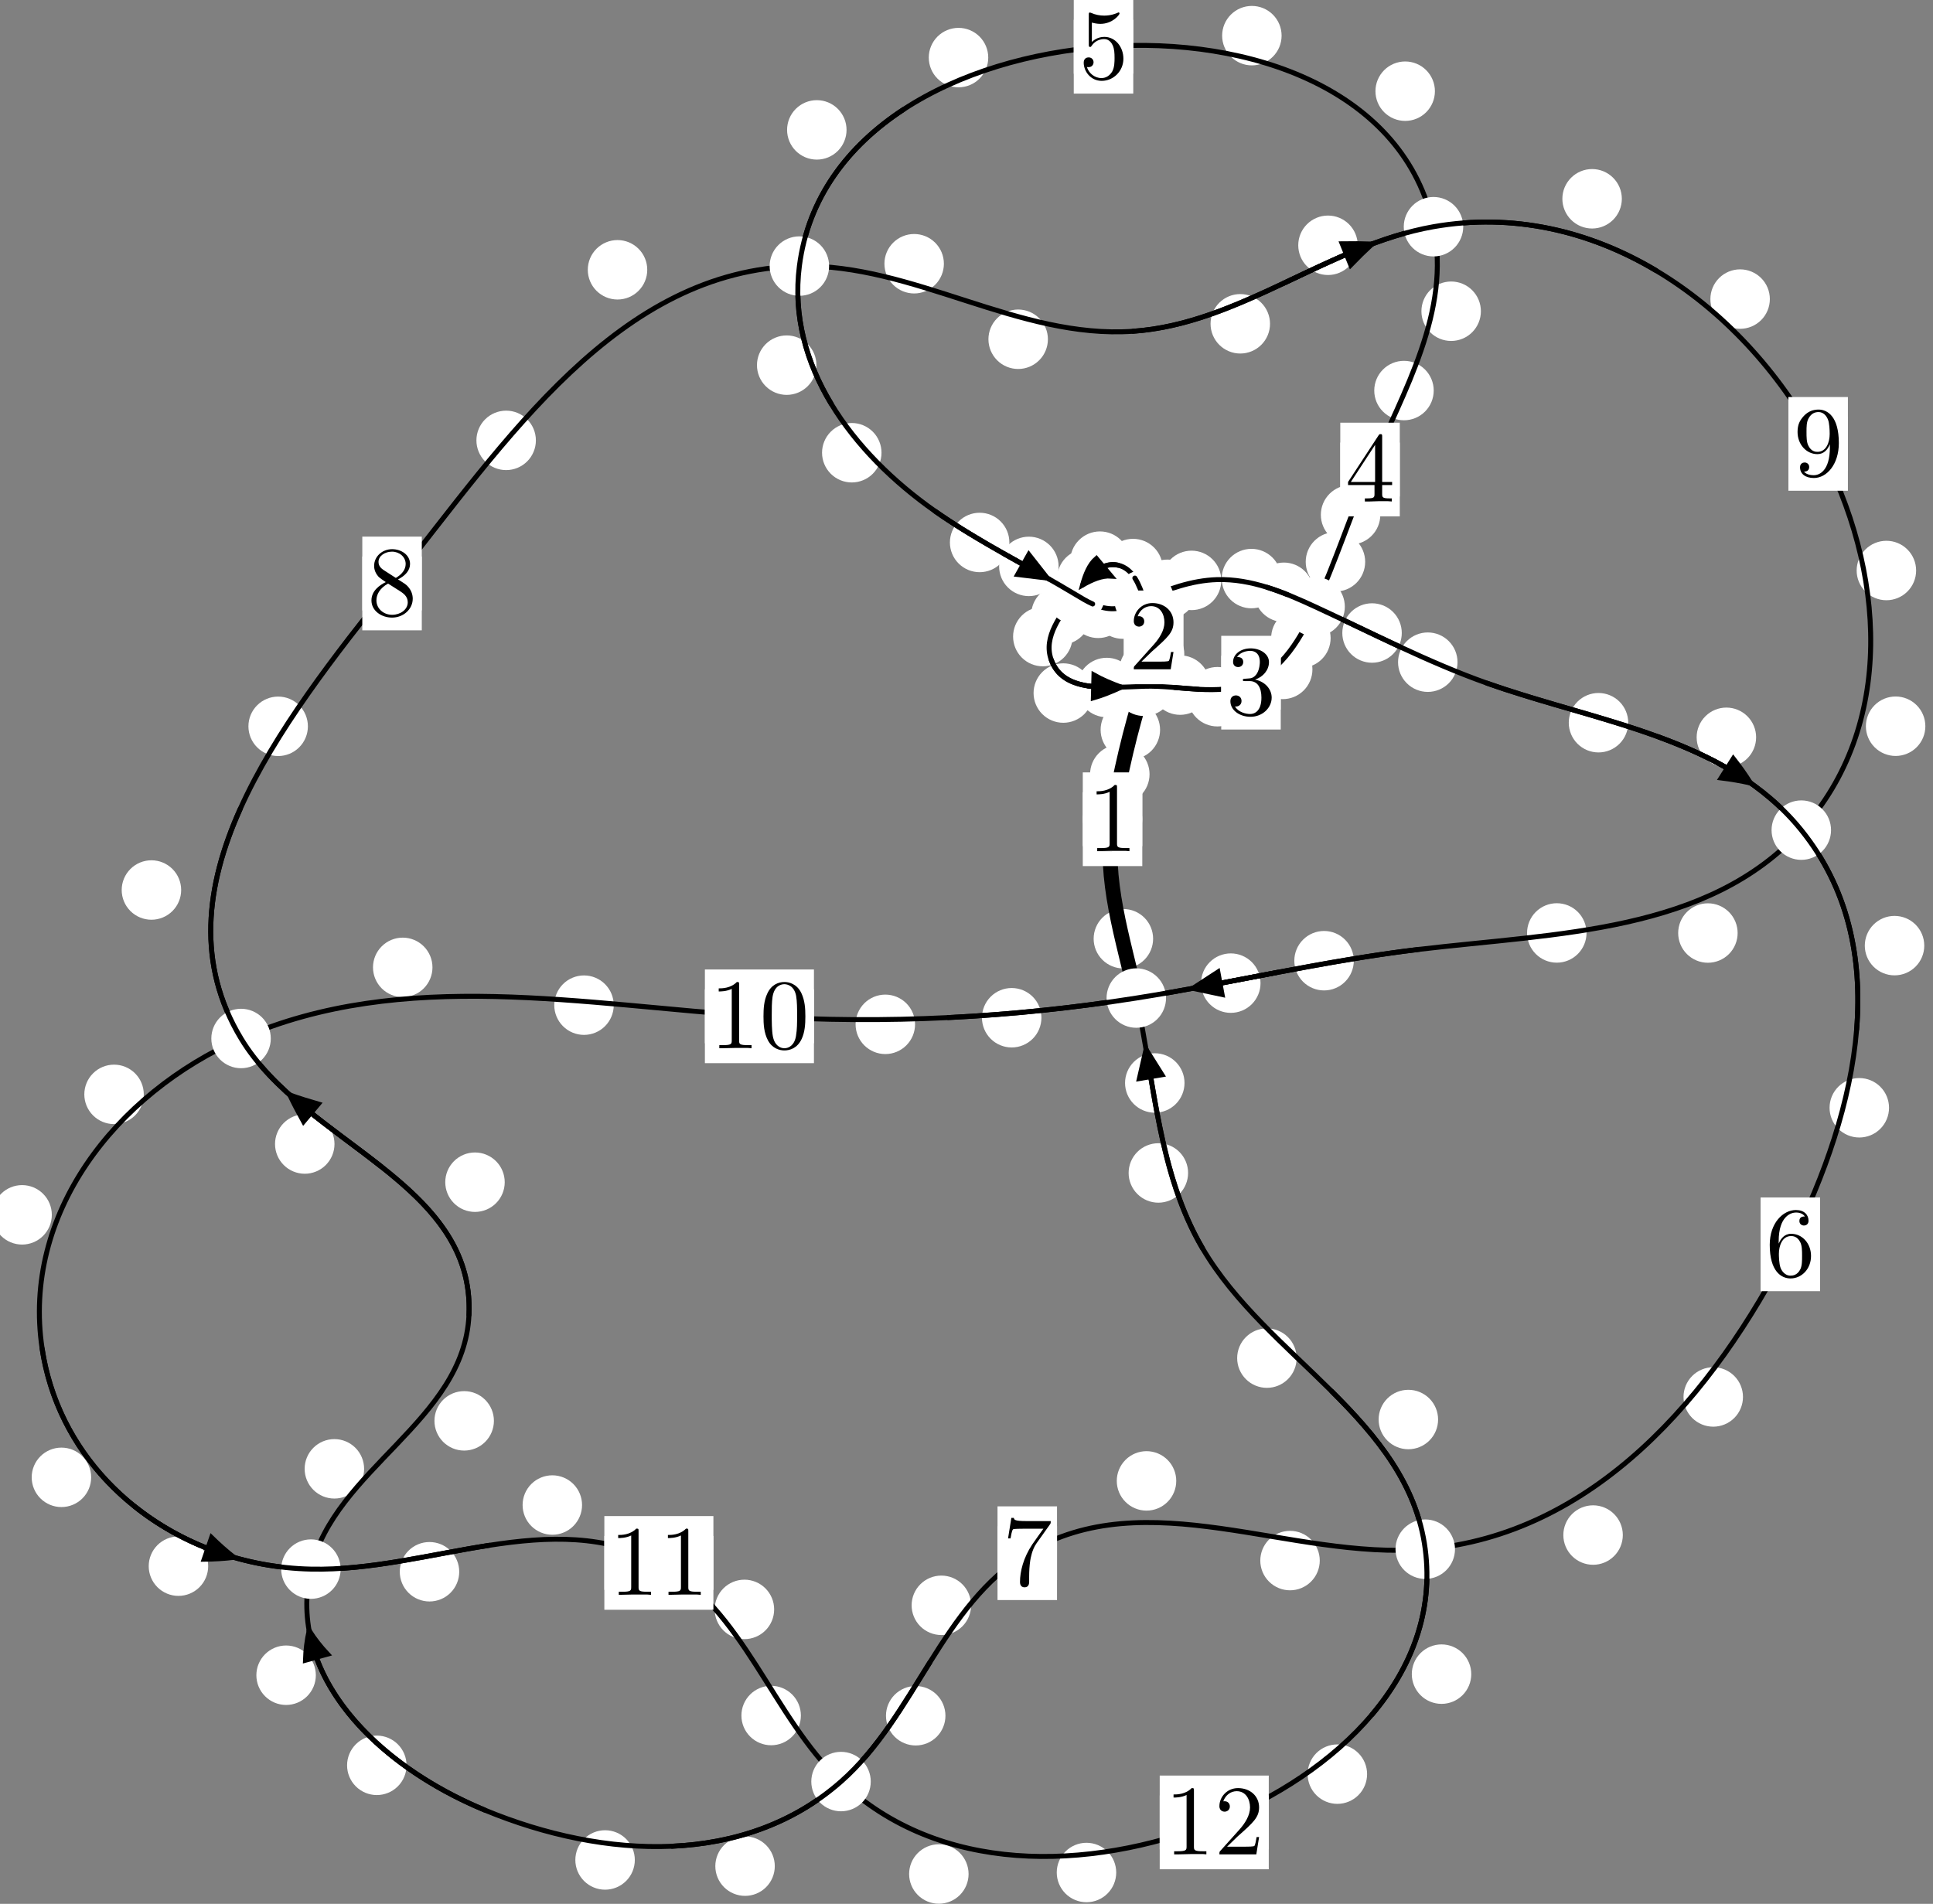 <?xml version="1.0"?>
<!-- Created by MetaPost 1.999 on 2021.07.06:0003 -->
<svg version="1.1" xmlns="http://www.w3.org/2000/svg" xmlns:xlink="http://www.w3.org/1999/xlink" width="194.306" height="191.413" viewBox="0 0 194.306 191.413">
<rect x="0" y="0" width="194.306" height="191.413" fill="#808080" stroke="none"/>
<!-- Original BoundingBox: -115.768585 -122.403259 78.537796 69.009918 -->
  <defs>
    <g transform="scale(0.01,0.01)" id="GLYPHcmr10_48">
      <path style="fill-rule: evenodd;" d="M460 -320C460 -400,455 -480,420 -554C374 -650,292 -666,250 -666C190 -666,117 -640,76 -547C44 -478,39 -400,39 -320C39 -245,43 -155,84 -79C127 2,200 22,249 22C303 22,379 1,423 -94C455 -163,460 -241,460 -320M249 -0C210 -0,151 -25,133 -121C122 -181,122 -273,122 -332C122 -396,122 -462,130 -516C149 -635,224 -644,249 -644C282 -644,348 -626,367 -527C377 -471,377 -395,377 -332C377 -257,377 -189,366 -125C351 -30,294 -0,249 -0"></path>
    </g>
    <g transform="scale(0.01,0.01)" id="GLYPHcmr10_49">
      <path style="fill-rule: evenodd;" d="M294 -640C294 -664,294 -666,271 -666C209 -602,121 -602,89 -602L89 -571C109 -571,168 -571,220 -597L220 -79C220 -43,217 -31,127 -31L95 -31L95 -0L257 -0L130 -3L217 -3L257 -3L297 -3L384 -3L419 -0L419 -31L387 -31C297 -31,294 -42,294 -79"></path>
    </g>
    <g transform="scale(0.01,0.01)" id="GLYPHcmr10_50">
      <path style="fill-rule: evenodd;" d="M127 -77L233 -180C389 -318,449 -372,449 -472C449 -586,359 -666,237 -666C124 -666,50 -574,50 -485C50 -429,100 -429,103 -429C120 -429,155 -441,155 -482C155 -508,137 -534,102 -534C94 -534,92 -534,89 -533C112 -598,166 -635,224 -635C315 -635,358 -554,358 -472C358 -392,308 -313,253 -251L61 -37C50 -26,50 -24,50 -0L421 -0L449 -174L424 -174C419 -144,412 -100,402 -85C395 -77,329 -77,307 -77"></path>
    </g>
    <g transform="scale(0.01,0.01)" id="GLYPHcmr10_51">
      <path style="fill-rule: evenodd;" d="M290 -352C372 -379,430 -449,430 -528C430 -610,342 -666,246 -666C145 -666,69 -606,69 -530C69 -497,91 -478,120 -478C151 -478,171 -500,171 -529C171 -579,124 -579,109 -579C140 -628,206 -641,242 -641C283 -641,338 -619,338 -529C338 -517,336 -459,310 -415C280 -367,246 -364,221 -363C213 -362,189 -360,182 -360C174 -359,167 -358,167 -348C167 -337,174 -337,191 -337L235 -337C317 -337,354 -269,354 -171C354 -35,285 -6,241 -6C198 -6,123 -23,88 -82C123 -77,154 -99,154 -137C154 -173,127 -193,98 -193C74 -193,42 -179,42 -135C42 -44,135 22,244 22C366 22,457 -69,457 -171C457 -253,394 -331,290 -352"></path>
    </g>
    <g transform="scale(0.01,0.01)" id="GLYPHcmr10_52">
      <path style="fill-rule: evenodd;" d="M294 -165L294 -78C294 -42,292 -31,218 -31L197 -31L197 -0L332 -0L238 -3L290 -3L332 -3L374 -3L427 -3L468 -0L468 -31L447 -31C373 -31,371 -42,371 -78L371 -165L471 -165L471 -196L371 -196L371 -651C371 -671,371 -677,355 -677C346 -677,343 -677,335 -665L28 -196L28 -165M300 -196L56 -196L300 -569"></path>
    </g>
    <g transform="scale(0.01,0.01)" id="GLYPHcmr10_53">
      <path style="fill-rule: evenodd;" d="M449 -201C449 -320,367 -420,259 -420C211 -420,168 -404,132 -369L132 -564C152 -558,185 -551,217 -551C340 -551,410 -642,410 -655C410 -661,407 -666,400 -666C399 -666,397 -666,392 -663C372 -654,323 -634,256 -634C216 -634,170 -641,123 -662C115 -665,113 -665,111 -665C101 -665,101 -657,101 -641L101 -345C101 -327,101 -319,115 -319C122 -319,124 -322,128 -328C139 -344,176 -398,257 -398C309 -398,334 -352,342 -334C358 -297,360 -258,360 -208C360 -173,360 -113,336 -71C312 -32,275 -6,229 -6C156 -6,99 -59,82 -118C85 -117,88 -116,99 -116C132 -116,149 -141,149 -165C149 -189,132 -214,99 -214C85 -214,50 -207,50 -161C50 -75,119 22,231 22C347 22,449 -74,449 -201"></path>
    </g>
    <g transform="scale(0.01,0.01)" id="GLYPHcmr10_54">
      <path style="fill-rule: evenodd;" d="M132 -328L132 -352C132 -605,256 -641,307 -641C331 -641,373 -635,395 -601C380 -601,340 -601,340 -556C340 -525,364 -510,386 -510C402 -510,432 -519,432 -558C432 -618,388 -666,305 -666C177 -666,42 -537,42 -316C42 -49,158 22,251 22C362 22,457 -72,457 -204C457 -331,368 -427,257 -427C189 -427,152 -376,132 -328M251 -6C188 -6,158 -66,152 -81C134 -128,134 -208,134 -226C134 -304,166 -404,256 -404C272 -404,318 -404,349 -342C367 -305,367 -254,367 -205C367 -157,367 -107,350 -71C320 -11,274 -6,251 -6"></path>
    </g>
    <g transform="scale(0.01,0.01)" id="GLYPHcmr10_55">
      <path style="fill-rule: evenodd;" d="M476 -609C485 -621,485 -623,485 -644L242 -644C120 -644,118 -657,114 -676L89 -676L56 -470L81 -470C84 -486,93 -549,106 -561C113 -567,191 -567,204 -567L411 -567C400 -551,321 -442,299 -409C209 -274,176 -135,176 -33C176 -23,176 22,222 22C268 22,268 -23,268 -33L268 -84C268 -139,271 -194,279 -248C283 -271,297 -357,341 -419"></path>
    </g>
    <g transform="scale(0.01,0.01)" id="GLYPHcmr10_56">
      <path style="fill-rule: evenodd;" d="M163 -457C117 -487,113 -521,113 -538C113 -599,178 -641,249 -641C322 -641,386 -589,386 -517C386 -460,347 -412,287 -377M309 -362C381 -399,430 -451,430 -517C430 -609,341 -666,250 -666C150 -666,69 -592,69 -499C69 -481,71 -436,113 -389C124 -377,161 -352,186 -335C128 -306,42 -250,42 -151C42 -45,144 22,249 22C362 22,457 -61,457 -168C457 -204,446 -249,408 -291C389 -312,373 -322,309 -362M209 -320L332 -242C360 -223,407 -193,407 -132C407 -58,332 -6,250 -6C164 -6,92 -68,92 -151C92 -209,124 -273,209 -320"></path>
    </g>
    <g transform="scale(0.01,0.01)" id="GLYPHcmr10_57">
      <path style="fill-rule: evenodd;" d="M367 -318L367 -286C367 -52,263 -6,205 -6C188 -6,134 -8,107 -42C151 -42,159 -71,159 -88C159 -119,135 -134,113 -134C97 -134,67 -125,67 -86C67 -19,121 22,206 22C335 22,457 -114,457 -329C457 -598,342 -666,253 -666C198 -666,149 -648,106 -603C65 -558,42 -516,42 -441C42 -316,130 -218,242 -218C303 -218,344 -260,367 -318M243 -241C227 -241,181 -241,150 -304C132 -341,132 -391,132 -440C132 -494,132 -541,153 -578C180 -628,218 -641,253 -641C299 -641,332 -607,349 -562C361 -530,365 -467,365 -421C365 -338,331 -241,243 -241"></path>
    </g>
  </defs>
  <path d="M115.553 77.841C115.553 77.048,115.238 76.288,114.677 75.728C114.117 75.167,113.357 74.852,112.564 74.852C111.771 74.852,111.011 75.167,110.451 75.728C109.89 76.288,109.575 77.048,109.575 77.841C109.575 78.634,109.89 79.394,110.451 79.954C111.011 80.515,111.771 80.83,112.564 80.83C113.357 80.83,114.117 80.515,114.677 79.954C115.238 79.394,115.553 78.634,115.553 77.841Z" style="fill: rgb(100%,100%,100%);stroke: none;"></path>
  <path d="M114.822 82.367C114.822 81.575,114.507 80.815,113.946 80.254C113.386 79.694,112.626 79.379,111.833 79.379C111.04 79.379,110.28 79.694,109.72 80.254C109.159 80.815,108.844 81.575,108.844 82.367C108.844 83.16,109.159 83.92,109.72 84.481C110.28 85.041,111.04 85.356,111.833 85.356C112.626 85.356,113.386 85.041,113.946 84.481C114.507 83.92,114.822 83.16,114.822 82.367Z" style="fill: rgb(100%,100%,100%);stroke: none;"></path>
  <path d="M118.495 67.393C118.495 66.601,118.18 65.841,117.619 65.28C117.059 64.72,116.299 64.405,115.506 64.405C114.713 64.405,113.953 64.72,113.393 65.28C112.832 65.841,112.517 66.601,112.517 67.393C112.517 68.186,112.832 68.946,113.393 69.507C113.953 70.067,114.713 70.382,115.506 70.382C116.299 70.382,117.059 70.067,117.619 69.507C118.18 68.946,118.495 68.186,118.495 67.393Z" style="fill: rgb(100%,100%,100%);stroke: none;"></path>
  <path d="M116.611 73.373C116.611 72.581,116.296 71.821,115.736 71.26C115.175 70.7,114.415 70.385,113.623 70.385C112.83 70.385,112.07 70.7,111.509 71.26C110.949 71.821,110.634 72.581,110.634 73.373C110.634 74.166,110.949 74.926,111.509 75.487C112.07 76.047,112.83 76.362,113.623 76.362C114.415 76.362,115.175 76.047,115.736 75.487C116.296 74.926,116.611 74.166,116.611 73.373Z" style="fill: rgb(100%,100%,100%);stroke: none;"></path>
  <path d="M118.872 62.768C118.872 61.975,118.557 61.215,117.997 60.655C117.436 60.094,116.676 59.779,115.884 59.779C115.091 59.779,114.331 60.094,113.77 60.655C113.21 61.215,112.895 61.975,112.895 62.768C112.895 63.561,113.21 64.321,113.77 64.881C114.331 65.442,115.091 65.757,115.884 65.757C116.676 65.757,117.436 65.442,117.997 64.881C118.557 64.321,118.872 63.561,118.872 62.768Z" style="fill: rgb(100%,100%,100%);stroke: none;"></path>
  <path d="M119.047 65.767C119.047 64.974,118.732 64.214,118.172 63.654C117.611 63.093,116.851 62.778,116.058 62.778C115.266 62.778,114.506 63.093,113.945 63.654C113.385 64.214,113.07 64.974,113.07 65.767C113.07 66.56,113.385 67.32,113.945 67.88C114.506 68.441,115.266 68.756,116.058 68.756C116.851 68.756,117.611 68.441,118.172 67.88C118.732 67.32,119.047 66.56,119.047 65.767Z" style="fill: rgb(100%,100%,100%);stroke: none;"></path>
  <path d="M117.495 58.785C117.495 57.992,117.18 57.232,116.62 56.671C116.06 56.111,115.299 55.796,114.507 55.796C113.714 55.796,112.954 56.111,112.393 56.671C111.833 57.232,111.518 57.992,111.518 58.785C111.518 59.577,111.833 60.337,112.393 60.898C112.954 61.458,113.714 61.773,114.507 61.773C115.299 61.773,116.06 61.458,116.62 60.898C117.18 60.337,117.495 59.577,117.495 58.785Z" style="fill: rgb(100%,100%,100%);stroke: none;"></path>
  <path d="M118.401 61.523C118.401 60.731,118.087 59.971,117.526 59.41C116.966 58.85,116.205 58.535,115.413 58.535C114.62 58.535,113.86 58.85,113.299 59.41C112.739 59.971,112.424 60.731,112.424 61.523C112.424 62.316,112.739 63.076,113.299 63.637C113.86 64.197,114.62 64.512,115.413 64.512C116.205 64.512,116.966 64.197,117.526 63.637C118.087 63.076,118.401 62.316,118.401 61.523Z" style="fill: rgb(100%,100%,100%);stroke: none;"></path>
  <path d="M113.557 56.419C113.557 55.626,113.242 54.866,112.681 54.306C112.121 53.745,111.361 53.43,110.568 53.43C109.775 53.43,109.015 53.745,108.455 54.306C107.894 54.866,107.579 55.626,107.579 56.419C107.579 57.212,107.894 57.972,108.455 58.532C109.015 59.093,109.775 59.408,110.568 59.408C111.361 59.408,112.121 59.093,112.681 58.532C113.242 57.972,113.557 57.212,113.557 56.419Z" style="fill: rgb(100%,100%,100%);stroke: none;"></path>
  <path d="M116.882 57.163C116.882 56.37,116.567 55.61,116.007 55.049C115.446 54.489,114.686 54.174,113.894 54.174C113.101 54.174,112.341 54.489,111.78 55.049C111.22 55.61,110.905 56.37,110.905 57.163C110.905 57.955,111.22 58.716,111.78 59.276C112.341 59.837,113.101 60.151,113.894 60.151C114.686 60.151,115.446 59.837,116.007 59.276C116.567 58.716,116.882 57.955,116.882 57.163Z" style="fill: rgb(100%,100%,100%);stroke: none;"></path>
  <path d="M109.634 61.827C109.634 61.034,109.319 60.274,108.759 59.714C108.198 59.153,107.438 58.838,106.646 58.838C105.853 58.838,105.093 59.153,104.532 59.714C103.972 60.274,103.657 61.034,103.657 61.827C103.657 62.62,103.972 63.38,104.532 63.94C105.093 64.501,105.853 64.816,106.646 64.816C107.438 64.816,108.198 64.501,108.759 63.94C109.319 63.38,109.634 62.62,109.634 61.827Z" style="fill: rgb(100%,100%,100%);stroke: none;"></path>
  <path d="M112.239 58.184C112.239 57.392,111.925 56.631,111.364 56.071C110.804 55.51,110.043 55.195,109.251 55.195C108.458 55.195,107.698 55.51,107.137 56.071C106.577 56.631,106.262 57.392,106.262 58.184C106.262 58.977,106.577 59.737,107.137 60.298C107.698 60.858,108.458 61.173,109.251 61.173C110.043 61.173,110.804 60.858,111.364 60.298C111.925 59.737,112.239 58.977,112.239 58.184Z" style="fill: rgb(100%,100%,100%);stroke: none;"></path>
  <path d="M109.872 69.68C109.872 68.888,109.557 68.128,108.997 67.567C108.436 67.007,107.676 66.692,106.883 66.692C106.091 66.692,105.33 67.007,104.77 67.567C104.21 68.128,103.895 68.888,103.895 69.68C103.895 70.473,104.21 71.233,104.77 71.794C105.33 72.354,106.091 72.669,106.883 72.669C107.676 72.669,108.436 72.354,108.997 71.794C109.557 71.233,109.872 70.473,109.872 69.68Z" style="fill: rgb(100%,100%,100%);stroke: none;"></path>
  <path d="M107.814 64.003C107.814 63.21,107.499 62.45,106.939 61.89C106.378 61.329,105.618 61.014,104.826 61.014C104.033 61.014,103.273 61.329,102.712 61.89C102.152 62.45,101.837 63.21,101.837 64.003C101.837 64.796,102.152 65.556,102.712 66.116C103.273 66.677,104.033 66.992,104.826 66.992C105.618 66.992,106.378 66.677,106.939 66.116C107.499 65.556,107.814 64.796,107.814 64.003Z" style="fill: rgb(100%,100%,100%);stroke: none;"></path>
  <path d="M121.616 68.881C121.616 68.089,121.301 67.328,120.74 66.768C120.18 66.207,119.42 65.892,118.627 65.892C117.834 65.892,117.074 66.207,116.514 66.768C115.953 67.328,115.638 68.089,115.638 68.881C115.638 69.674,115.953 70.434,116.514 70.995C117.074 71.555,117.834 71.87,118.627 71.87C119.42 71.87,120.18 71.555,120.74 70.995C121.301 70.434,121.616 69.674,121.616 68.881Z" style="fill: rgb(100%,100%,100%);stroke: none;"></path>
  <path d="M114.236 69.123C114.236 68.33,113.921 67.57,113.361 67.01C112.8 66.449,112.04 66.134,111.247 66.134C110.455 66.134,109.695 66.449,109.134 67.01C108.574 67.57,108.259 68.33,108.259 69.123C108.259 69.916,108.574 70.676,109.134 71.236C109.695 71.797,110.455 72.112,111.247 72.112C112.04 72.112,112.8 71.797,113.361 71.236C113.921 70.676,114.236 69.916,114.236 69.123Z" style="fill: rgb(100%,100%,100%);stroke: none;"></path>
  <path d="M131.926 67.303C131.926 66.511,131.611 65.751,131.051 65.19C130.49 64.63,129.73 64.315,128.937 64.315C128.145 64.315,127.384 64.63,126.824 65.19C126.264 65.751,125.949 66.511,125.949 67.303C125.949 68.096,126.264 68.856,126.824 69.417C127.384 69.977,128.145 70.292,128.937 70.292C129.73 70.292,130.49 69.977,131.051 69.417C131.611 68.856,131.926 68.096,131.926 67.303Z" style="fill: rgb(100%,100%,100%);stroke: none;"></path>
  <path d="M125.362 70.048C125.362 69.256,125.047 68.496,124.486 67.935C123.926 67.375,123.166 67.06,122.373 67.06C121.58 67.06,120.82 67.375,120.26 67.935C119.699 68.496,119.384 69.256,119.384 70.048C119.384 70.841,119.699 71.601,120.26 72.162C120.82 72.722,121.58 73.037,122.373 73.037C123.166 73.037,123.926 72.722,124.486 72.162C125.047 71.601,125.362 70.841,125.362 70.048Z" style="fill: rgb(100%,100%,100%);stroke: none;"></path>
  <path d="M137.228 56.487C137.228 55.695,136.913 54.934,136.353 54.374C135.792 53.813,135.032 53.498,134.24 53.498C133.447 53.498,132.687 53.813,132.126 54.374C131.566 54.934,131.251 55.695,131.251 56.487C131.251 57.28,131.566 58.04,132.126 58.601C132.687 59.161,133.447 59.476,134.24 59.476C135.032 59.476,135.792 59.161,136.353 58.601C136.913 58.04,137.228 57.28,137.228 56.487Z" style="fill: rgb(100%,100%,100%);stroke: none;"></path>
  <path d="M133.754 64.153C133.754 63.36,133.439 62.6,132.878 62.039C132.318 61.479,131.558 61.164,130.765 61.164C129.972 61.164,129.212 61.479,128.652 62.039C128.091 62.6,127.776 63.36,127.776 64.153C127.776 64.945,128.091 65.706,128.652 66.266C129.212 66.827,129.972 67.142,130.765 67.142C131.558 67.142,132.318 66.827,132.878 66.266C133.439 65.706,133.754 64.945,133.754 64.153Z" style="fill: rgb(100%,100%,100%);stroke: none;"></path>
  <path d="M144.118 39.267C144.118 38.474,143.803 37.714,143.243 37.153C142.682 36.593,141.922 36.278,141.129 36.278C140.337 36.278,139.577 36.593,139.016 37.153C138.456 37.714,138.141 38.474,138.141 39.267C138.141 40.059,138.456 40.82,139.016 41.38C139.577 41.94,140.337 42.255,141.129 42.255C141.922 42.255,142.682 41.94,143.243 41.38C143.803 40.82,144.118 40.059,144.118 39.267Z" style="fill: rgb(100%,100%,100%);stroke: none;"></path>
  <path d="M138.75 51.759C138.75 50.966,138.435 50.206,137.874 49.646C137.314 49.085,136.554 48.77,135.761 48.77C134.968 48.77,134.208 49.085,133.648 49.646C133.087 50.206,132.772 50.966,132.772 51.759C132.772 52.552,133.087 53.312,133.648 53.872C134.208 54.433,134.968 54.748,135.761 54.748C136.554 54.748,137.314 54.433,137.874 53.872C138.435 53.312,138.75 52.552,138.75 51.759Z" style="fill: rgb(100%,100%,100%);stroke: none;"></path>
  <path d="M144.238 9.168C144.238 8.376,143.923 7.616,143.363 7.055C142.803 6.495,142.042 6.18,141.25 6.18C140.457 6.18,139.697 6.495,139.136 7.055C138.576 7.616,138.261 8.376,138.261 9.168C138.261 9.961,138.576 10.721,139.136 11.282C139.697 11.842,140.457 12.157,141.25 12.157C142.042 12.157,142.803 11.842,143.363 11.282C143.923 10.721,144.238 9.961,144.238 9.168Z" style="fill: rgb(100%,100%,100%);stroke: none;"></path>
  <path d="M148.86 31.291C148.86 30.499,148.545 29.738,147.985 29.178C147.424 28.617,146.664 28.303,145.871 28.303C145.079 28.303,144.318 28.617,143.758 29.178C143.197 29.738,142.882 30.499,142.882 31.291C142.882 32.084,143.197 32.844,143.758 33.405C144.318 33.965,145.079 34.28,145.871 34.28C146.664 34.28,147.424 33.965,147.985 33.405C148.545 32.844,148.86 32.084,148.86 31.291Z" style="fill: rgb(100%,100%,100%);stroke: none;"></path>
  <path d="M99.339 5.79C99.339 4.998,99.024 4.238,98.464 3.677C97.903 3.117,97.143 2.802,96.35 2.802C95.558 2.802,94.797 3.117,94.237 3.677C93.676 4.238,93.361 4.998,93.361 5.79C93.361 6.583,93.676 7.343,94.237 7.904C94.797 8.464,95.558 8.779,96.35 8.779C97.143 8.779,97.903 8.464,98.464 7.904C99.024 7.343,99.339 6.583,99.339 5.79Z" style="fill: rgb(100%,100%,100%);stroke: none;"></path>
  <path d="M128.827 3.585C128.827 2.792,128.512 2.032,127.952 1.472C127.391 0.911,126.631 0.596,125.838 0.596C125.046 0.596,124.286 0.911,123.725 1.472C123.165 2.032,122.85 2.792,122.85 3.585C122.85 4.378,123.165 5.138,123.725 5.698C124.286 6.259,125.046 6.574,125.838 6.574C126.631 6.574,127.391 6.259,127.952 5.698C128.512 5.138,128.827 4.378,128.827 3.585Z" style="fill: rgb(100%,100%,100%);stroke: none;"></path>
  <path d="M82.068 36.713C82.068 35.92,81.753 35.16,81.193 34.599C80.632 34.039,79.872 33.724,79.079 33.724C78.287 33.724,77.526 34.039,76.966 34.599C76.405 35.16,76.091 35.92,76.091 36.713C76.091 37.505,76.405 38.266,76.966 38.826C77.526 39.387,78.287 39.702,79.079 39.702C79.872 39.702,80.632 39.387,81.193 38.826C81.753 38.266,82.068 37.505,82.068 36.713Z" style="fill: rgb(100%,100%,100%);stroke: none;"></path>
  <path d="M85.095 13.058C85.095 12.266,84.78 11.506,84.22 10.945C83.66 10.385,82.899 10.07,82.107 10.07C81.314 10.07,80.554 10.385,79.993 10.945C79.433 11.506,79.118 12.266,79.118 13.058C79.118 13.851,79.433 14.611,79.993 15.172C80.554 15.732,81.314 16.047,82.107 16.047C82.899 16.047,83.66 15.732,84.22 15.172C84.78 14.611,85.095 13.851,85.095 13.058Z" style="fill: rgb(100%,100%,100%);stroke: none;"></path>
  <path d="M101.463 54.54C101.463 53.748,101.148 52.987,100.587 52.427C100.027 51.867,99.267 51.552,98.474 51.552C97.681 51.552,96.921 51.867,96.361 52.427C95.8 52.987,95.485 53.748,95.485 54.54C95.485 55.333,95.8 56.093,96.361 56.654C96.921 57.214,97.681 57.529,98.474 57.529C99.267 57.529,100.027 57.214,100.587 56.654C101.148 56.093,101.463 55.333,101.463 54.54Z" style="fill: rgb(100%,100%,100%);stroke: none;"></path>
  <path d="M88.61 45.518C88.61 44.725,88.295 43.965,87.735 43.405C87.175 42.844,86.414 42.529,85.622 42.529C84.829 42.529,84.069 42.844,83.508 43.405C82.948 43.965,82.633 44.725,82.633 45.518C82.633 46.311,82.948 47.071,83.508 47.631C84.069 48.192,84.829 48.507,85.622 48.507C86.414 48.507,87.175 48.192,87.735 47.631C88.295 47.071,88.61 46.311,88.61 45.518Z" style="fill: rgb(100%,100%,100%);stroke: none;"></path>
  <path d="M112.223 60.45C112.223 59.657,111.908 58.897,111.348 58.336C110.787 57.776,110.027 57.461,109.235 57.461C108.442 57.461,107.682 57.776,107.121 58.336C106.561 58.897,106.246 59.657,106.246 60.45C106.246 61.242,106.561 62.003,107.121 62.563C107.682 63.124,108.442 63.438,109.235 63.438C110.027 63.438,110.787 63.124,111.348 62.563C111.908 62.003,112.223 61.242,112.223 60.45Z" style="fill: rgb(100%,100%,100%);stroke: none;"></path>
  <path d="M106.411 56.946C106.411 56.154,106.096 55.394,105.535 54.833C104.975 54.273,104.215 53.958,103.422 53.958C102.629 53.958,101.869 54.273,101.309 54.833C100.748 55.394,100.433 56.154,100.433 56.946C100.433 57.739,100.748 58.499,101.309 59.06C101.869 59.62,102.629 59.935,103.422 59.935C104.215 59.935,104.975 59.62,105.535 59.06C106.096 58.499,106.411 57.739,106.411 56.946Z" style="fill: rgb(100%,100%,100%);stroke: none;"></path>
  <path d="M115.848 61.241C115.848 60.448,115.533 59.688,114.972 59.127C114.412 58.567,113.652 58.252,112.859 58.252C112.066 58.252,111.306 58.567,110.746 59.127C110.185 59.688,109.87 60.448,109.87 61.241C109.87 62.033,110.185 62.793,110.746 63.354C111.306 63.914,112.066 64.229,112.859 64.229C113.652 64.229,114.412 63.914,114.972 63.354C115.533 62.793,115.848 62.033,115.848 61.241Z" style="fill: rgb(100%,100%,100%);stroke: none;"></path>
  <path d="M113.376 61.161C113.376 60.369,113.061 59.608,112.501 59.048C111.94 58.488,111.18 58.173,110.387 58.173C109.595 58.173,108.835 58.488,108.274 59.048C107.714 59.608,107.399 60.369,107.399 61.161C107.399 61.954,107.714 62.714,108.274 63.275C108.835 63.835,109.595 64.15,110.387 64.15C111.18 64.15,111.94 63.835,112.501 63.275C113.061 62.714,113.376 61.954,113.376 61.161Z" style="fill: rgb(100%,100%,100%);stroke: none;"></path>
  <path d="M120.33 59.248C120.33 58.456,120.015 57.695,119.454 57.135C118.894 56.574,118.134 56.26,117.341 56.26C116.548 56.26,115.788 56.574,115.228 57.135C114.667 57.695,114.352 58.456,114.352 59.248C114.352 60.041,114.667 60.801,115.228 61.362C115.788 61.922,116.548 62.237,117.341 62.237C118.134 62.237,118.894 61.922,119.454 61.362C120.015 60.801,120.33 60.041,120.33 59.248Z" style="fill: rgb(100%,100%,100%);stroke: none;"></path>
  <path d="M116.929 60.741C116.929 59.949,116.614 59.188,116.053 58.628C115.493 58.067,114.733 57.752,113.94 57.752C113.147 57.752,112.387 58.067,111.827 58.628C111.266 59.188,110.951 59.949,110.951 60.741C110.951 61.534,111.266 62.294,111.827 62.855C112.387 63.415,113.147 63.73,113.94 63.73C114.733 63.73,115.493 63.415,116.053 62.855C116.614 62.294,116.929 61.534,116.929 60.741Z" style="fill: rgb(100%,100%,100%);stroke: none;"></path>
  <path d="M128.784 58.17C128.784 57.378,128.469 56.618,127.909 56.057C127.348 55.497,126.588 55.182,125.795 55.182C125.003 55.182,124.243 55.497,123.682 56.057C123.122 56.618,122.807 57.378,122.807 58.17C122.807 58.963,123.122 59.723,123.682 60.284C124.243 60.844,125.003 61.159,125.795 61.159C126.588 61.159,127.348 60.844,127.909 60.284C128.469 59.723,128.784 58.963,128.784 58.17Z" style="fill: rgb(100%,100%,100%);stroke: none;"></path>
  <path d="M122.763 58.354C122.763 57.561,122.448 56.801,121.888 56.24C121.327 55.68,120.567 55.365,119.775 55.365C118.982 55.365,118.222 55.68,117.661 56.24C117.101 56.801,116.786 57.561,116.786 58.354C116.786 59.146,117.101 59.907,117.661 60.467C118.222 61.028,118.982 61.342,119.775 61.342C120.567 61.342,121.327 61.028,121.888 60.467C122.448 59.907,122.763 59.146,122.763 58.354Z" style="fill: rgb(100%,100%,100%);stroke: none;"></path>
  <path d="M140.907 63.643C140.907 62.851,140.592 62.091,140.032 61.53C139.471 60.97,138.711 60.655,137.918 60.655C137.126 60.655,136.366 60.97,135.805 61.53C135.245 62.091,134.93 62.851,134.93 63.643C134.93 64.436,135.245 65.196,135.805 65.757C136.366 66.317,137.126 66.632,137.918 66.632C138.711 66.632,139.471 66.317,140.032 65.757C140.592 65.196,140.907 64.436,140.907 63.643Z" style="fill: rgb(100%,100%,100%);stroke: none;"></path>
  <path d="M132.045 59.549C132.045 58.756,131.73 57.996,131.17 57.436C130.609 56.875,129.849 56.56,129.057 56.56C128.264 56.56,127.504 56.875,126.943 57.436C126.383 57.996,126.068 58.756,126.068 59.549C126.068 60.342,126.383 61.102,126.943 61.662C127.504 62.223,128.264 62.538,129.057 62.538C129.849 62.538,130.609 62.223,131.17 61.662C131.73 61.102,132.045 60.342,132.045 59.549Z" style="fill: rgb(100%,100%,100%);stroke: none;"></path>
  <path d="M163.67 72.662C163.67 71.87,163.355 71.11,162.795 70.549C162.234 69.989,161.474 69.674,160.682 69.674C159.889 69.674,159.129 69.989,158.568 70.549C158.008 71.11,157.693 71.87,157.693 72.662C157.693 73.455,158.008 74.215,158.568 74.776C159.129 75.336,159.889 75.651,160.682 75.651C161.474 75.651,162.234 75.336,162.795 74.776C163.355 74.215,163.67 73.455,163.67 72.662Z" style="fill: rgb(100%,100%,100%);stroke: none;"></path>
  <path d="M146.51 66.576C146.51 65.783,146.195 65.023,145.635 64.463C145.074 63.902,144.314 63.587,143.521 63.587C142.729 63.587,141.968 63.902,141.408 64.463C140.847 65.023,140.533 65.783,140.533 66.576C140.533 67.369,140.847 68.129,141.408 68.689C141.968 69.25,142.729 69.565,143.521 69.565C144.314 69.565,145.074 69.25,145.635 68.689C146.195 68.129,146.51 67.369,146.51 66.576Z" style="fill: rgb(100%,100%,100%);stroke: none;"></path>
  <path d="M193.428 95.075C193.428 94.282,193.114 93.522,192.553 92.961C191.993 92.401,191.232 92.086,190.44 92.086C189.647 92.086,188.887 92.401,188.326 92.961C187.766 93.522,187.451 94.282,187.451 95.075C187.451 95.867,187.766 96.628,188.326 97.188C188.887 97.749,189.647 98.063,190.44 98.063C191.232 98.063,191.993 97.749,192.553 97.188C193.114 96.628,193.428 95.867,193.428 95.075Z" style="fill: rgb(100%,100%,100%);stroke: none;"></path>
  <path d="M176.526 74.13C176.526 73.337,176.211 72.577,175.65 72.017C175.09 71.456,174.33 71.141,173.537 71.141C172.744 71.141,171.984 71.456,171.424 72.017C170.863 72.577,170.548 73.337,170.548 74.13C170.548 74.923,170.863 75.683,171.424 76.243C171.984 76.804,172.744 77.119,173.537 77.119C174.33 77.119,175.09 76.804,175.65 76.243C176.211 75.683,176.526 74.923,176.526 74.13Z" style="fill: rgb(100%,100%,100%);stroke: none;"></path>
  <path d="M175.205 140.451C175.205 139.659,174.89 138.898,174.33 138.338C173.769 137.778,173.009 137.463,172.217 137.463C171.424 137.463,170.664 137.778,170.103 138.338C169.543 138.898,169.228 139.659,169.228 140.451C169.228 141.244,169.543 142.004,170.103 142.565C170.664 143.125,171.424 143.44,172.217 143.44C173.009 143.44,173.769 143.125,174.33 142.565C174.89 142.004,175.205 141.244,175.205 140.451Z" style="fill: rgb(100%,100%,100%);stroke: none;"></path>
  <path d="M189.886 111.378C189.886 110.585,189.571 109.825,189.011 109.264C188.45 108.704,187.69 108.389,186.898 108.389C186.105 108.389,185.345 108.704,184.784 109.264C184.224 109.825,183.909 110.585,183.909 111.378C183.909 112.17,184.224 112.93,184.784 113.491C185.345 114.051,186.105 114.366,186.898 114.366C187.69 114.366,188.45 114.051,189.011 113.491C189.571 112.93,189.886 112.17,189.886 111.378Z" style="fill: rgb(100%,100%,100%);stroke: none;"></path>
  <path d="M132.663 156.902C132.663 156.109,132.348 155.349,131.787 154.789C131.227 154.228,130.467 153.913,129.674 153.913C128.881 153.913,128.121 154.228,127.561 154.789C127 155.349,126.685 156.109,126.685 156.902C126.685 157.695,127 158.455,127.561 159.015C128.121 159.576,128.881 159.891,129.674 159.891C130.467 159.891,131.227 159.576,131.787 159.015C132.348 158.455,132.663 157.695,132.663 156.902Z" style="fill: rgb(100%,100%,100%);stroke: none;"></path>
  <path d="M163.126 154.336C163.126 153.543,162.811 152.783,162.25 152.223C161.69 151.662,160.93 151.347,160.137 151.347C159.344 151.347,158.584 151.662,158.023 152.223C157.463 152.783,157.148 153.543,157.148 154.336C157.148 155.129,157.463 155.889,158.023 156.449C158.584 157.01,159.344 157.325,160.137 157.325C160.93 157.325,161.69 157.01,162.25 156.449C162.811 155.889,163.126 155.129,163.126 154.336Z" style="fill: rgb(100%,100%,100%);stroke: none;"></path>
  <path d="M97.614 161.4C97.614 160.607,97.299 159.847,96.739 159.286C96.178 158.726,95.418 158.411,94.625 158.411C93.833 158.411,93.073 158.726,92.512 159.286C91.952 159.847,91.637 160.607,91.637 161.4C91.637 162.192,91.952 162.952,92.512 163.513C93.073 164.073,93.833 164.388,94.625 164.388C95.418 164.388,96.178 164.073,96.739 163.513C97.299 162.952,97.614 162.192,97.614 161.4Z" style="fill: rgb(100%,100%,100%);stroke: none;"></path>
  <path d="M118.237 148.891C118.237 148.098,117.922 147.338,117.361 146.777C116.801 146.217,116.041 145.902,115.248 145.902C114.455 145.902,113.695 146.217,113.135 146.777C112.574 147.338,112.259 148.098,112.259 148.891C112.259 149.683,112.574 150.444,113.135 151.004C113.695 151.564,114.455 151.879,115.248 151.879C116.041 151.879,116.801 151.564,117.361 151.004C117.922 150.444,118.237 149.683,118.237 148.891Z" style="fill: rgb(100%,100%,100%);stroke: none;"></path>
  <path d="M77.882 187.624C77.882 186.831,77.568 186.071,77.007 185.511C76.447 184.95,75.686 184.635,74.894 184.635C74.101 184.635,73.341 184.95,72.78 185.511C72.22 186.071,71.905 186.831,71.905 187.624C71.905 188.417,72.22 189.177,72.78 189.738C73.341 190.298,74.101 190.613,74.894 190.613C75.686 190.613,76.447 190.298,77.007 189.738C77.568 189.177,77.882 188.417,77.882 187.624Z" style="fill: rgb(100%,100%,100%);stroke: none;"></path>
  <path d="M95.036 172.503C95.036 171.711,94.721 170.95,94.161 170.39C93.6 169.83,92.84 169.515,92.047 169.515C91.255 169.515,90.494 169.83,89.934 170.39C89.374 170.95,89.059 171.711,89.059 172.503C89.059 173.296,89.374 174.056,89.934 174.617C90.494 175.177,91.255 175.492,92.047 175.492C92.84 175.492,93.6 175.177,94.161 174.617C94.721 174.056,95.036 173.296,95.036 172.503Z" style="fill: rgb(100%,100%,100%);stroke: none;"></path>
  <path d="M40.866 177.488C40.866 176.695,40.552 175.935,39.991 175.375C39.431 174.814,38.67 174.499,37.878 174.499C37.085 174.499,36.325 174.814,35.764 175.375C35.204 175.935,34.889 176.695,34.889 177.488C34.889 178.281,35.204 179.041,35.764 179.601C36.325 180.162,37.085 180.477,37.878 180.477C38.67 180.477,39.431 180.162,39.991 179.601C40.552 179.041,40.866 178.281,40.866 177.488Z" style="fill: rgb(100%,100%,100%);stroke: none;"></path>
  <path d="M63.812 187.002C63.812 186.21,63.497 185.45,62.936 184.889C62.376 184.329,61.616 184.014,60.823 184.014C60.03 184.014,59.27 184.329,58.71 184.889C58.149 185.45,57.834 186.21,57.834 187.002C57.834 187.795,58.149 188.555,58.71 189.116C59.27 189.676,60.03 189.991,60.823 189.991C61.616 189.991,62.376 189.676,62.936 189.116C63.497 188.555,63.812 187.795,63.812 187.002Z" style="fill: rgb(100%,100%,100%);stroke: none;"></path>
  <path d="M36.601 147.678C36.601 146.885,36.286 146.125,35.725 145.564C35.165 145.004,34.405 144.689,33.612 144.689C32.819 144.689,32.059 145.004,31.499 145.564C30.938 146.125,30.623 146.885,30.623 147.678C30.623 148.47,30.938 149.23,31.499 149.791C32.059 150.351,32.819 150.666,33.612 150.666C34.405 150.666,35.165 150.351,35.725 149.791C36.286 149.23,36.601 148.47,36.601 147.678Z" style="fill: rgb(100%,100%,100%);stroke: none;"></path>
  <path d="M31.748 168.429C31.748 167.637,31.433 166.876,30.872 166.316C30.312 165.755,29.552 165.44,28.759 165.44C27.966 165.44,27.206 165.755,26.646 166.316C26.085 166.876,25.77 167.637,25.77 168.429C25.77 169.222,26.085 169.982,26.646 170.543C27.206 171.103,27.966 171.418,28.759 171.418C29.552 171.418,30.312 171.103,30.872 170.543C31.433 169.982,31.748 169.222,31.748 168.429Z" style="fill: rgb(100%,100%,100%);stroke: none;"></path>
  <path d="M50.735 118.859C50.735 118.066,50.42 117.306,49.86 116.746C49.299 116.185,48.539 115.87,47.746 115.87C46.954 115.87,46.193 116.185,45.633 116.746C45.072 117.306,44.758 118.066,44.758 118.859C44.758 119.652,45.072 120.412,45.633 120.972C46.193 121.533,46.954 121.848,47.746 121.848C48.539 121.848,49.299 121.533,49.86 120.972C50.42 120.412,50.735 119.652,50.735 118.859Z" style="fill: rgb(100%,100%,100%);stroke: none;"></path>
  <path d="M49.648 142.854C49.648 142.061,49.333 141.301,48.773 140.74C48.212 140.18,47.452 139.865,46.659 139.865C45.867 139.865,45.106 140.18,44.546 140.74C43.985 141.301,43.671 142.061,43.671 142.854C43.671 143.647,43.985 144.407,44.546 144.967C45.106 145.528,45.867 145.843,46.659 145.843C47.452 145.843,48.212 145.528,48.773 144.967C49.333 144.407,49.648 143.647,49.648 142.854Z" style="fill: rgb(100%,100%,100%);stroke: none;"></path>
  <path d="M18.211 89.483C18.211 88.69,17.896 87.93,17.335 87.369C16.775 86.809,16.015 86.494,15.222 86.494C14.429 86.494,13.669 86.809,13.109 87.369C12.548 87.93,12.233 88.69,12.233 89.483C12.233 90.275,12.548 91.036,13.109 91.596C13.669 92.156,14.429 92.471,15.222 92.471C16.015 92.471,16.775 92.156,17.335 91.596C17.896 91.036,18.211 90.275,18.211 89.483Z" style="fill: rgb(100%,100%,100%);stroke: none;"></path>
  <path d="M33.623 115.021C33.623 114.228,33.308 113.468,32.748 112.908C32.187 112.347,31.427 112.032,30.635 112.032C29.842 112.032,29.082 112.347,28.521 112.908C27.961 113.468,27.646 114.228,27.646 115.021C27.646 115.814,27.961 116.574,28.521 117.134C29.082 117.695,29.842 118.01,30.635 118.01C31.427 118.01,32.187 117.695,32.748 117.134C33.308 116.574,33.623 115.814,33.623 115.021Z" style="fill: rgb(100%,100%,100%);stroke: none;"></path>
  <path d="M53.867 44.276C53.867 43.483,53.552 42.723,52.992 42.162C52.431 41.602,51.671 41.287,50.878 41.287C50.086 41.287,49.325 41.602,48.765 42.162C48.205 42.723,47.89 43.483,47.89 44.276C47.89 45.068,48.205 45.828,48.765 46.389C49.325 46.949,50.086 47.264,50.878 47.264C51.671 47.264,52.431 46.949,52.992 46.389C53.552 45.828,53.867 45.068,53.867 44.276Z" style="fill: rgb(100%,100%,100%);stroke: none;"></path>
  <path d="M30.95 73.024C30.95 72.231,30.635 71.471,30.074 70.911C29.514 70.35,28.754 70.035,27.961 70.035C27.168 70.035,26.408 70.35,25.848 70.911C25.287 71.471,24.972 72.231,24.972 73.024C24.972 73.817,25.287 74.577,25.848 75.137C26.408 75.698,27.168 76.013,27.961 76.013C28.754 76.013,29.514 75.698,30.074 75.137C30.635 74.577,30.95 73.817,30.95 73.024Z" style="fill: rgb(100%,100%,100%);stroke: none;"></path>
  <path d="M94.88 26.516C94.88 25.723,94.565 24.963,94.005 24.403C93.444 23.842,92.684 23.527,91.891 23.527C91.099 23.527,90.338 23.842,89.778 24.403C89.217 24.963,88.903 25.723,88.903 26.516C88.903 27.309,89.217 28.069,89.778 28.629C90.338 29.19,91.099 29.505,91.891 29.505C92.684 29.505,93.444 29.19,94.005 28.629C94.565 28.069,94.88 27.309,94.88 26.516Z" style="fill: rgb(100%,100%,100%);stroke: none;"></path>
  <path d="M65.062 27.125C65.062 26.332,64.747 25.572,64.187 25.012C63.626 24.451,62.866 24.136,62.073 24.136C61.281 24.136,60.521 24.451,59.96 25.012C59.4 25.572,59.085 26.332,59.085 27.125C59.085 27.918,59.4 28.678,59.96 29.238C60.521 29.799,61.281 30.114,62.073 30.114C62.866 30.114,63.626 29.799,64.187 29.238C64.747 28.678,65.062 27.918,65.062 27.125Z" style="fill: rgb(100%,100%,100%);stroke: none;"></path>
  <path d="M127.663 32.555C127.663 31.762,127.348 31.002,126.787 30.442C126.227 29.881,125.467 29.566,124.674 29.566C123.881 29.566,123.121 29.881,122.561 30.442C122 31.002,121.685 31.762,121.685 32.555C121.685 33.348,122 34.108,122.561 34.668C123.121 35.229,123.881 35.544,124.674 35.544C125.467 35.544,126.227 35.229,126.787 34.668C127.348 34.108,127.663 33.348,127.663 32.555Z" style="fill: rgb(100%,100%,100%);stroke: none;"></path>
  <path d="M105.336 34.109C105.336 33.316,105.021 32.556,104.46 31.996C103.9 31.435,103.14 31.12,102.347 31.12C101.554 31.12,100.794 31.435,100.234 31.996C99.673 32.556,99.358 33.316,99.358 34.109C99.358 34.902,99.673 35.662,100.234 36.222C100.794 36.783,101.554 37.098,102.347 37.098C103.14 37.098,103.9 36.783,104.46 36.222C105.021 35.662,105.336 34.902,105.336 34.109Z" style="fill: rgb(100%,100%,100%);stroke: none;"></path>
  <path d="M163.028 19.986C163.028 19.193,162.713 18.433,162.152 17.873C161.592 17.312,160.832 16.997,160.039 16.997C159.246 16.997,158.486 17.312,157.926 17.873C157.365 18.433,157.05 19.193,157.05 19.986C157.05 20.779,157.365 21.539,157.926 22.099C158.486 22.66,159.246 22.975,160.039 22.975C160.832 22.975,161.592 22.66,162.152 22.099C162.713 21.539,163.028 20.779,163.028 19.986Z" style="fill: rgb(100%,100%,100%);stroke: none;"></path>
  <path d="M136.479 24.661C136.479 23.868,136.164 23.108,135.604 22.548C135.043 21.987,134.283 21.672,133.49 21.672C132.698 21.672,131.937 21.987,131.377 22.548C130.816 23.108,130.501 23.868,130.501 24.661C130.501 25.454,130.816 26.214,131.377 26.774C131.937 27.335,132.698 27.65,133.49 27.65C134.283 27.65,135.043 27.335,135.604 26.774C136.164 26.214,136.479 25.454,136.479 24.661Z" style="fill: rgb(100%,100%,100%);stroke: none;"></path>
  <path d="M192.61 57.359C192.61 56.567,192.295 55.807,191.734 55.246C191.174 54.686,190.414 54.371,189.621 54.371C188.828 54.371,188.068 54.686,187.508 55.246C186.947 55.807,186.632 56.567,186.632 57.359C186.632 58.152,186.947 58.912,187.508 59.473C188.068 60.033,188.828 60.348,189.621 60.348C190.414 60.348,191.174 60.033,191.734 59.473C192.295 58.912,192.61 58.152,192.61 57.359Z" style="fill: rgb(100%,100%,100%);stroke: none;"></path>
  <path d="M177.906 30.07C177.906 29.277,177.591 28.517,177.031 27.957C176.47 27.396,175.71 27.081,174.917 27.081C174.125 27.081,173.365 27.396,172.804 27.957C172.244 28.517,171.929 29.277,171.929 30.07C171.929 30.863,172.244 31.623,172.804 32.183C173.365 32.744,174.125 33.059,174.917 33.059C175.71 33.059,176.47 32.744,177.031 32.183C177.591 31.623,177.906 30.863,177.906 30.07Z" style="fill: rgb(100%,100%,100%);stroke: none;"></path>
  <path d="M174.668 93.808C174.668 93.015,174.353 92.255,173.793 91.694C173.232 91.134,172.472 90.819,171.679 90.819C170.887 90.819,170.127 91.134,169.566 91.694C169.006 92.255,168.691 93.015,168.691 93.808C168.691 94.6,169.006 95.361,169.566 95.921C170.127 96.481,170.887 96.796,171.679 96.796C172.472 96.796,173.232 96.481,173.793 95.921C174.353 95.361,174.668 94.6,174.668 93.808Z" style="fill: rgb(100%,100%,100%);stroke: none;"></path>
  <path d="M193.538 73.015C193.538 72.222,193.223 71.462,192.662 70.902C192.102 70.341,191.342 70.026,190.549 70.026C189.756 70.026,188.996 70.341,188.436 70.902C187.875 71.462,187.56 72.222,187.56 73.015C187.56 73.808,187.875 74.568,188.436 75.128C188.996 75.689,189.756 76.004,190.549 76.004C191.342 76.004,192.102 75.689,192.662 75.128C193.223 74.568,193.538 73.808,193.538 73.015Z" style="fill: rgb(100%,100%,100%);stroke: none;"></path>
  <path d="M136.084 96.59C136.084 95.797,135.769 95.037,135.208 94.477C134.648 93.916,133.888 93.601,133.095 93.601C132.302 93.601,131.542 93.916,130.982 94.477C130.421 95.037,130.106 95.797,130.106 96.59C130.106 97.383,130.421 98.143,130.982 98.703C131.542 99.264,132.302 99.579,133.095 99.579C133.888 99.579,134.648 99.264,135.208 98.703C135.769 98.143,136.084 97.383,136.084 96.59Z" style="fill: rgb(100%,100%,100%);stroke: none;"></path>
  <path d="M159.479 93.8C159.479 93.007,159.164 92.247,158.603 91.686C158.043 91.126,157.283 90.811,156.49 90.811C155.697 90.811,154.937 91.126,154.377 91.686C153.816 92.247,153.501 93.007,153.501 93.8C153.501 94.592,153.816 95.352,154.377 95.913C154.937 96.473,155.697 96.788,156.49 96.788C157.283 96.788,158.043 96.473,158.603 95.913C159.164 95.352,159.479 94.592,159.479 93.8Z" style="fill: rgb(100%,100%,100%);stroke: none;"></path>
  <path d="M104.684 102.325C104.684 101.532,104.369 100.772,103.809 100.211C103.248 99.651,102.488 99.336,101.695 99.336C100.903 99.336,100.142 99.651,99.582 100.211C99.022 100.772,98.707 101.532,98.707 102.325C98.707 103.117,99.022 103.878,99.582 104.438C100.142 104.999,100.903 105.313,101.695 105.313C102.488 105.313,103.248 104.999,103.809 104.438C104.369 103.878,104.684 103.117,104.684 102.325Z" style="fill: rgb(100%,100%,100%);stroke: none;"></path>
  <path d="M126.709 98.845C126.709 98.052,126.394 97.292,125.834 96.732C125.273 96.171,124.513 95.856,123.72 95.856C122.928 95.856,122.167 96.171,121.607 96.732C121.047 97.292,120.732 98.052,120.732 98.845C120.732 99.638,121.047 100.398,121.607 100.958C122.167 101.519,122.928 101.834,123.72 101.834C124.513 101.834,125.273 101.519,125.834 100.958C126.394 100.398,126.709 99.638,126.709 98.845Z" style="fill: rgb(100%,100%,100%);stroke: none;"></path>
  <path d="M61.693 101.06C61.693 100.267,61.378 99.507,60.817 98.946C60.257 98.386,59.497 98.071,58.704 98.071C57.911 98.071,57.151 98.386,56.591 98.946C56.03 99.507,55.715 100.267,55.715 101.06C55.715 101.852,56.03 102.613,56.591 103.173C57.151 103.734,57.911 104.049,58.704 104.049C59.497 104.049,60.257 103.734,60.817 103.173C61.378 102.613,61.693 101.852,61.693 101.06Z" style="fill: rgb(100%,100%,100%);stroke: none;"></path>
  <path d="M91.982 102.988C91.982 102.195,91.667 101.435,91.106 100.874C90.546 100.314,89.785 99.999,88.993 99.999C88.2 99.999,87.44 100.314,86.879 100.874C86.319 101.435,86.004 102.195,86.004 102.988C86.004 103.78,86.319 104.541,86.879 105.101C87.44 105.662,88.2 105.977,88.993 105.977C89.785 105.977,90.546 105.662,91.106 105.101C91.667 104.541,91.982 103.78,91.982 102.988Z" style="fill: rgb(100%,100%,100%);stroke: none;"></path>
  <path d="M14.453 110.03C14.453 109.237,14.138 108.477,13.578 107.917C13.017 107.356,12.257 107.041,11.464 107.041C10.672 107.041,9.912 107.356,9.351 107.917C8.791 108.477,8.476 109.237,8.476 110.03C8.476 110.823,8.791 111.583,9.351 112.143C9.912 112.704,10.672 113.019,11.464 113.019C12.257 113.019,13.017 112.704,13.578 112.143C14.138 111.583,14.453 110.823,14.453 110.03Z" style="fill: rgb(100%,100%,100%);stroke: none;"></path>
  <path d="M43.472 97.26C43.472 96.467,43.157 95.707,42.596 95.146C42.036 94.586,41.276 94.271,40.483 94.271C39.69 94.271,38.93 94.586,38.37 95.146C37.809 95.707,37.494 96.467,37.494 97.26C37.494 98.052,37.809 98.812,38.37 99.373C38.93 99.933,39.69 100.248,40.483 100.248C41.276 100.248,42.036 99.933,42.596 99.373C43.157 98.812,43.472 98.052,43.472 97.26Z" style="fill: rgb(100%,100%,100%);stroke: none;"></path>
  <path d="M9.163 148.533C9.163 147.74,8.849 146.98,8.288 146.42C7.728 145.859,6.967 145.544,6.175 145.544C5.382 145.544,4.622 145.859,4.061 146.42C3.501 146.98,3.186 147.74,3.186 148.533C3.186 149.326,3.501 150.086,4.061 150.646C4.622 151.207,5.382 151.522,6.175 151.522C6.967 151.522,7.728 151.207,8.288 150.646C8.849 150.086,9.163 149.326,9.163 148.533Z" style="fill: rgb(100%,100%,100%);stroke: none;"></path>
  <path d="M5.209 122.141C5.209 121.348,4.894 120.588,4.333 120.028C3.773 119.467,3.013 119.152,2.22 119.152C1.427 119.152,0.667 119.467,0.107 120.028C-0.454 120.588,-0.769 121.348,-0.769 122.141C-0.769 122.934,-0.454 123.694,0.107 124.254C0.667 124.815,1.427 125.13,2.22 125.13C3.013 125.13,3.773 124.815,4.333 124.254C4.894 123.694,5.209 122.934,5.209 122.141Z" style="fill: rgb(100%,100%,100%);stroke: none;"></path>
  <path d="M46.162 158.026C46.162 157.233,45.847 156.473,45.287 155.912C44.726 155.352,43.966 155.037,43.173 155.037C42.381 155.037,41.621 155.352,41.06 155.912C40.5 156.473,40.185 157.233,40.185 158.026C40.185 158.818,40.5 159.578,41.06 160.139C41.621 160.699,42.381 161.014,43.173 161.014C43.966 161.014,44.726 160.699,45.287 160.139C45.847 159.578,46.162 158.818,46.162 158.026Z" style="fill: rgb(100%,100%,100%);stroke: none;"></path>
  <path d="M20.926 157.464C20.926 156.671,20.611 155.911,20.051 155.35C19.49 154.79,18.73 154.475,17.938 154.475C17.145 154.475,16.385 154.79,15.824 155.35C15.264 155.911,14.949 156.671,14.949 157.464C14.949 158.256,15.264 159.017,15.824 159.577C16.385 160.137,17.145 160.452,17.938 160.452C18.73 160.452,19.49 160.137,20.051 159.577C20.611 159.017,20.926 158.256,20.926 157.464Z" style="fill: rgb(100%,100%,100%);stroke: none;"></path>
  <path d="M77.818 161.811C77.818 161.018,77.503 160.258,76.943 159.698C76.382 159.137,75.622 158.822,74.829 158.822C74.037 158.822,73.277 159.137,72.716 159.698C72.156 160.258,71.841 161.018,71.841 161.811C71.841 162.604,72.156 163.364,72.716 163.924C73.277 164.485,74.037 164.8,74.829 164.8C75.622 164.8,76.382 164.485,76.943 163.924C77.503 163.364,77.818 162.604,77.818 161.811Z" style="fill: rgb(100%,100%,100%);stroke: none;"></path>
  <path d="M58.509 151.317C58.509 150.525,58.194 149.765,57.634 149.204C57.073 148.644,56.313 148.329,55.52 148.329C54.728 148.329,53.968 148.644,53.407 149.204C52.847 149.765,52.532 150.525,52.532 151.317C52.532 152.11,52.847 152.87,53.407 153.431C53.968 153.991,54.728 154.306,55.52 154.306C56.313 154.306,57.073 153.991,57.634 153.431C58.194 152.87,58.509 152.11,58.509 151.317Z" style="fill: rgb(100%,100%,100%);stroke: none;"></path>
  <path d="M97.362 188.415C97.362 187.622,97.047 186.862,96.487 186.301C95.926 185.741,95.166 185.426,94.374 185.426C93.581 185.426,92.821 185.741,92.26 186.301C91.7 186.862,91.385 187.622,91.385 188.415C91.385 189.207,91.7 189.967,92.26 190.528C92.821 191.088,93.581 191.403,94.374 191.403C95.166 191.403,95.926 191.088,96.487 190.528C97.047 189.967,97.362 189.207,97.362 188.415Z" style="fill: rgb(100%,100%,100%);stroke: none;"></path>
  <path d="M80.505 172.482C80.505 171.689,80.19 170.929,79.629 170.368C79.069 169.808,78.309 169.493,77.516 169.493C76.723 169.493,75.963 169.808,75.403 170.368C74.842 170.929,74.527 171.689,74.527 172.482C74.527 173.274,74.842 174.035,75.403 174.595C75.963 175.155,76.723 175.47,77.516 175.47C78.309 175.47,79.069 175.155,79.629 174.595C80.19 174.035,80.505 173.274,80.505 172.482Z" style="fill: rgb(100%,100%,100%);stroke: none;"></path>
  <path d="M137.421 178.374C137.421 177.581,137.106 176.821,136.545 176.26C135.985 175.7,135.225 175.385,134.432 175.385C133.639 175.385,132.879 175.7,132.319 176.26C131.758 176.821,131.443 177.581,131.443 178.374C131.443 179.166,131.758 179.926,132.319 180.487C132.879 181.047,133.639 181.362,134.432 181.362C135.225 181.362,135.985 181.047,136.545 180.487C137.106 179.926,137.421 179.166,137.421 178.374Z" style="fill: rgb(100%,100%,100%);stroke: none;"></path>
  <path d="M112.203 188.264C112.203 187.472,111.888 186.712,111.327 186.151C110.767 185.591,110.007 185.276,109.214 185.276C108.421 185.276,107.661 185.591,107.101 186.151C106.54 186.712,106.225 187.472,106.225 188.264C106.225 189.057,106.54 189.817,107.101 190.378C107.661 190.938,108.421 191.253,109.214 191.253C110.007 191.253,110.767 190.938,111.327 190.378C111.888 189.817,112.203 189.057,112.203 188.264Z" style="fill: rgb(100%,100%,100%);stroke: none;"></path>
  <path d="M144.558 142.72C144.558 141.928,144.243 141.168,143.682 140.607C143.122 140.047,142.362 139.732,141.569 139.732C140.776 139.732,140.016 140.047,139.456 140.607C138.895 141.168,138.58 141.928,138.58 142.72C138.58 143.513,138.895 144.273,139.456 144.834C140.016 145.394,140.776 145.709,141.569 145.709C142.362 145.709,143.122 145.394,143.682 144.834C144.243 144.273,144.558 143.513,144.558 142.72Z" style="fill: rgb(100%,100%,100%);stroke: none;"></path>
  <path d="M147.892 168.32C147.892 167.527,147.577 166.767,147.017 166.206C146.456 165.646,145.696 165.331,144.904 165.331C144.111 165.331,143.351 165.646,142.79 166.206C142.23 166.767,141.915 167.527,141.915 168.32C141.915 169.112,142.23 169.873,142.79 170.433C143.351 170.994,144.111 171.309,144.904 171.309C145.696 171.309,146.456 170.994,147.017 170.433C147.577 169.873,147.892 169.112,147.892 168.32Z" style="fill: rgb(100%,100%,100%);stroke: none;"></path>
  <path d="M119.428 117.93C119.428 117.137,119.113 116.377,118.552 115.816C117.992 115.256,117.232 114.941,116.439 114.941C115.646 114.941,114.886 115.256,114.326 115.816C113.765 116.377,113.45 117.137,113.45 117.93C113.45 118.722,113.765 119.483,114.326 120.043C114.886 120.604,115.646 120.919,116.439 120.919C117.232 120.919,117.992 120.604,118.552 120.043C119.113 119.483,119.428 118.722,119.428 117.93Z" style="fill: rgb(100%,100%,100%);stroke: none;"></path>
  <path d="M130.338 136.547C130.338 135.754,130.023 134.994,129.462 134.434C128.902 133.873,128.142 133.558,127.349 133.558C126.556 133.558,125.796 133.873,125.236 134.434C124.675 134.994,124.36 135.754,124.36 136.547C124.36 137.34,124.675 138.1,125.236 138.66C125.796 139.221,126.556 139.536,127.349 139.536C128.142 139.536,128.902 139.221,129.462 138.66C130.023 138.1,130.338 137.34,130.338 136.547Z" style="fill: rgb(100%,100%,100%);stroke: none;"></path>
  <path d="M115.911 94.381C115.911 93.589,115.596 92.828,115.036 92.268C114.475 91.707,113.715 91.392,112.922 91.392C112.13 91.392,111.37 91.707,110.809 92.268C110.249 92.828,109.934 93.589,109.934 94.381C109.934 95.174,110.249 95.934,110.809 96.495C111.37 97.055,112.13 97.37,112.922 97.37C113.715 97.37,114.475 97.055,115.036 96.495C115.596 95.934,115.911 95.174,115.911 94.381Z" style="fill: rgb(100%,100%,100%);stroke: none;"></path>
  <path d="M119.068 108.883C119.068 108.091,118.753 107.331,118.193 106.77C117.632 106.21,116.872 105.895,116.08 105.895C115.287 105.895,114.527 106.21,113.966 106.77C113.406 107.331,113.091 108.091,113.091 108.883C113.091 109.676,113.406 110.436,113.966 110.997C114.527 111.557,115.287 111.872,116.08 111.872C116.872 111.872,117.632 111.557,118.193 110.997C118.753 110.436,119.068 109.676,119.068 108.883Z" style="fill: rgb(100%,100%,100%);stroke: none;"></path>
  <path d="M111.833 82.367C112.564 77.841,113.623 73.373,115 69C115.506 67.393,116.058 65.767,115.96 64.082C115.884 62.768,115.413 61.523,115 60.276C114.507 58.785,113.894 57.163,112.395 56.827C110.568 56.419,109.251 58.184,108.114 59.774C106.646 61.827,104.826 64.003,105.673 66.342C106.883 69.68,111.247 69.123,115 69C118.627 68.881,122.373 70.048,125.749 68.637C128.937 67.303,130.765 64.153,132.195 60.999C134.24 56.487,135.761 51.759,137.717 47.208C141.129 39.267,145.871 31.291,144.096 22.793C141.25 9.168,125.838 3.585,110.926 4.7C96.35 5.79,82.107 13.058,80.354 26.752C79.079 36.713,85.622 45.518,93.989 51.392C98.474 54.54,103.422 56.946,108.114 59.774C109.235 60.45,110.387 61.161,111.699 61.203C112.859 61.241,113.94 60.741,115 60.276C117.341 59.248,119.775 58.354,122.334 58.276C125.795 58.17,129.057 59.549,132.195 60.999C137.918 63.643,143.521 66.576,149.466 68.684C160.682 72.662,173.537 74.13,181.068 83.462C190.44 95.075,186.898 111.378,179.965 125.106C172.217 140.451,160.137 154.336,143.267 155.757C129.674 156.902,115.248 148.891,103.262 156.161C94.625 161.4,92.047 172.503,84.54 179.121C74.894 187.624,60.823 187.002,48.719 181.983C37.878 177.488,28.759 168.429,31.254 157.76C33.612 147.678,46.659 142.854,47.141 132.214C47.746 118.859,30.635 115.021,24.232 104.411C15.222 89.483,27.961 73.024,39.409 58.664C50.878 44.276,62.073 27.125,80.354 26.752C91.891 26.516,102.347 34.109,113.886 33.306C124.674 32.555,133.49 24.661,144.096 22.793C160.039 19.986,174.917 30.07,182.762 44.629C189.621 57.359,190.549 73.015,181.068 83.462C171.679 93.808,156.49 93.8,142.646 95.451C133.095 96.59,123.72 98.845,114.221 100.346C101.695 102.325,88.993 102.988,76.337 102.182C58.704 101.06,40.483 97.26,24.232 104.411C11.464 110.03,2.22 122.141,4.234 135.583C6.175 148.533,17.938 157.464,31.254 157.76C43.173 158.026,55.52 151.317,66.231 157.138C74.829 161.811,77.516 172.482,84.54 179.121C94.374 188.415,109.214 188.264,122.056 183.228C134.432 178.374,144.904 168.32,143.267 155.757C141.569 142.72,127.349 136.547,120.874 125.498C116.439 117.93,116.08 108.883,114.221 100.346C112.922 94.381,110.856 88.416,111.833 82.367" style="stroke:rgb(0%,0%,0%); stroke-width: 0.498;stroke-linecap: round;stroke-linejoin: round;stroke-miterlimit: 10;fill: none;"></path>
  <path d="M111.833 82.367C112.564 77.841,113.623 73.373,115 69" style="stroke:rgb(0%,0%,0%); stroke-width: 1.494;stroke-linecap: round;stroke-linejoin: round;stroke-miterlimit: 10;fill: none;"></path>
  <path d="M114.221 100.346C112.922 94.381,110.856 88.416,111.833 82.367" style="stroke:rgb(0%,0%,0%); stroke-width: 1.494;stroke-linecap: round;stroke-linejoin: round;stroke-miterlimit: 10;fill: none;"></path>
  <path d="M117.989 69C117.989 68.207,117.674 67.447,117.113 66.887C116.553 66.326,115.793 66.011,115 66.011C114.207 66.011,113.447 66.326,112.887 66.887C112.326 67.447,112.011 68.207,112.011 69C112.011 69.793,112.326 70.553,112.887 71.113C113.447 71.674,114.207 71.989,115 71.989C115.793 71.989,116.553 71.674,117.113 71.113C117.674 70.553,117.989 69.793,117.989 69Z" style="fill: rgb(100%,100%,100%);stroke: none;"></path>
  <path d="M109.383 68.969C111.095 69.232,113.124 69.061,115 69C116.813 68.941,118.657 69.203,120.469 69.303" style="stroke:rgb(0%,0%,0%); stroke-width: 0.498;stroke-linecap: round;stroke-linejoin: round;stroke-miterlimit: 10;fill: none;"></path>
  <path d="M111.102 59.774C111.102 58.981,110.788 58.221,110.227 57.661C109.667 57.1,108.906 56.785,108.114 56.785C107.321 56.785,106.561 57.1,106 57.661C105.44 58.221,105.125 58.981,105.125 59.774C105.125 60.567,105.44 61.327,106 61.887C106.561 62.448,107.321 62.763,108.114 62.763C108.906 62.763,109.667 62.448,110.227 61.887C110.788 61.327,111.102 60.567,111.102 59.774Z" style="fill: rgb(100%,100%,100%);stroke: none;"></path>
  <path d="M100.974 55.703C103.358 57.052,105.768 58.36,108.114 59.774C108.674 60.112,109.243 60.459,109.835 60.726" style="stroke:rgb(0%,0%,0%); stroke-width: 0.498;stroke-linecap: round;stroke-linejoin: round;stroke-miterlimit: 10;fill: none;"></path>
  <path d="M135.183 60.999C135.183 60.206,134.868 59.446,134.308 58.886C133.747 58.325,132.987 58.01,132.195 58.01C131.402 58.01,130.642 58.325,130.081 58.886C129.521 59.446,129.206 60.206,129.206 60.999C129.206 61.792,129.521 62.552,130.081 63.112C130.642 63.673,131.402 63.988,132.195 63.988C132.987 63.988,133.747 63.673,134.308 63.112C134.868 62.552,135.183 61.792,135.183 60.999Z" style="fill: rgb(100%,100%,100%);stroke: none;"></path>
  <path d="M127.386 59.054C129.026 59.567,130.626 60.274,132.195 60.999C135.057 62.321,137.888 63.715,140.747 65.043" style="stroke:rgb(0%,0%,0%); stroke-width: 0.498;stroke-linecap: round;stroke-linejoin: round;stroke-miterlimit: 10;fill: none;"></path>
  <path d="M83.343 26.752C83.343 25.959,83.028 25.199,82.467 24.638C81.907 24.078,81.147 23.763,80.354 23.763C79.561 23.763,78.801 24.078,78.241 24.638C77.68 25.199,77.365 25.959,77.365 26.752C77.365 27.544,77.68 28.304,78.241 28.865C78.801 29.425,79.561 29.74,80.354 29.74C81.147 29.74,81.907 29.425,82.467 28.865C83.028 28.304,83.343 27.544,83.343 26.752Z" style="fill: rgb(100%,100%,100%);stroke: none;"></path>
  <path d="M90.831 11C85.229 14.665,81.23 19.905,80.354 26.752C79.717 31.732,81.034 36.424,83.556 40.604" style="stroke:rgb(0%,0%,0%); stroke-width: 0.498;stroke-linecap: round;stroke-linejoin: round;stroke-miterlimit: 10;fill: none;"></path>
  <path d="M117.989 60.276C117.989 59.483,117.674 58.723,117.113 58.163C116.553 57.602,115.793 57.287,115 57.287C114.207 57.287,113.447 57.602,112.887 58.163C112.326 58.723,112.011 59.483,112.011 60.276C112.011 61.069,112.326 61.829,112.887 62.389C113.447 62.95,114.207 63.265,115 63.265C115.793 63.265,116.553 62.95,117.113 62.389C117.674 61.829,117.989 61.069,117.989 60.276Z" style="fill: rgb(100%,100%,100%);stroke: none;"></path>
  <path d="M115.606 62.154C115.427 61.523,115.206 60.9,115 60.276C114.753 59.53,114.477 58.752,114.074 58.118" style="stroke:rgb(0%,0%,0%); stroke-width: 0.498;stroke-linecap: round;stroke-linejoin: round;stroke-miterlimit: 10;fill: none;"></path>
  <path d="M184.057 83.462C184.057 82.669,183.742 81.909,183.181 81.349C182.621 80.788,181.861 80.473,181.068 80.473C180.275 80.473,179.515 80.788,178.955 81.349C178.394 81.909,178.079 82.669,178.079 83.462C178.079 84.255,178.394 85.015,178.955 85.575C179.515 86.136,180.275 86.451,181.068 86.451C181.861 86.451,182.621 86.136,183.181 85.575C183.742 85.015,184.057 84.255,184.057 83.462Z" style="fill: rgb(100%,100%,100%);stroke: none;"></path>
  <path d="M166.649 74.066C172.206 76.096,177.303 78.796,181.068 83.462C185.754 89.268,187.211 96.247,186.631 103.491" style="stroke:rgb(0%,0%,0%); stroke-width: 0.498;stroke-linecap: round;stroke-linejoin: round;stroke-miterlimit: 10;fill: none;"></path>
  <path d="M87.529 179.121C87.529 178.328,87.214 177.568,86.654 177.007C86.093 176.447,85.333 176.132,84.54 176.132C83.748 176.132,82.988 176.447,82.427 177.007C81.867 177.568,81.552 178.328,81.552 179.121C81.552 179.913,81.867 180.674,82.427 181.234C82.988 181.794,83.748 182.109,84.54 182.109C85.333 182.109,86.093 181.794,86.654 181.234C87.214 180.674,87.529 179.913,87.529 179.121Z" style="fill: rgb(100%,100%,100%);stroke: none;"></path>
  <path d="M93.478 167.124C90.815 171.382,88.294 175.812,84.54 179.121C79.717 183.372,73.788 185.343,67.551 185.623" style="stroke:rgb(0%,0%,0%); stroke-width: 0.498;stroke-linecap: round;stroke-linejoin: round;stroke-miterlimit: 10;fill: none;"></path>
  <path d="M27.22 104.411C27.22 103.619,26.905 102.859,26.345 102.298C25.784 101.738,25.024 101.423,24.232 101.423C23.439 101.423,22.679 101.738,22.118 102.298C21.558 102.859,21.243 103.619,21.243 104.411C21.243 105.204,21.558 105.964,22.118 106.525C22.679 107.085,23.439 107.4,24.232 107.4C25.024 107.4,25.784 107.085,26.345 106.525C26.905 105.964,27.22 105.204,27.22 104.411Z" style="fill: rgb(100%,100%,100%);stroke: none;"></path>
  <path d="M38.314 117.283C33.312 113.328,27.433 109.716,24.232 104.411C19.727 96.947,20.659 89.1,24.149 81.324" style="stroke:rgb(0%,0%,0%); stroke-width: 0.498;stroke-linecap: round;stroke-linejoin: round;stroke-miterlimit: 10;fill: none;"></path>
  <path d="M147.085 22.793C147.085 22.001,146.77 21.24,146.209 20.68C145.649 20.119,144.889 19.805,144.096 19.805C143.303 19.805,142.543 20.119,141.983 20.68C141.422 21.24,141.107 22.001,141.107 22.793C141.107 23.586,141.422 24.346,141.983 24.907C142.543 25.467,143.303 25.782,144.096 25.782C144.889 25.782,145.649 25.467,146.209 24.907C146.77 24.346,147.085 23.586,147.085 22.793Z" style="fill: rgb(100%,100%,100%);stroke: none;"></path>
  <path d="M129.059 28.468C133.938 26.167,138.793 23.727,144.096 22.793C152.067 21.39,159.773 23.209,166.466 27.199" style="stroke:rgb(0%,0%,0%); stroke-width: 0.498;stroke-linecap: round;stroke-linejoin: round;stroke-miterlimit: 10;fill: none;"></path>
  <path d="M117.21 100.346C117.21 99.553,116.895 98.793,116.334 98.232C115.774 97.672,115.014 97.357,114.221 97.357C113.428 97.357,112.668 97.672,112.108 98.232C111.547 98.793,111.232 99.553,111.232 100.346C111.232 101.138,111.547 101.899,112.108 102.459C112.668 103.02,113.428 103.334,114.221 103.334C115.014 103.334,115.774 103.02,116.334 102.459C116.895 101.899,117.21 101.138,117.21 100.346Z" style="fill: rgb(100%,100%,100%);stroke: none;"></path>
  <path d="M128.414 97.763C123.689 98.656,118.971 99.595,114.221 100.346C107.958 101.335,101.651 101.996,95.328 102.308" style="stroke:rgb(0%,0%,0%); stroke-width: 0.498;stroke-linecap: round;stroke-linejoin: round;stroke-miterlimit: 10;fill: none;"></path>
  <path d="M34.243 157.76C34.243 156.967,33.928 156.207,33.367 155.647C32.807 155.086,32.047 154.771,31.254 154.771C30.461 154.771,29.701 155.086,29.141 155.647C28.58 156.207,28.265 156.967,28.265 157.76C28.265 158.553,28.58 159.313,29.141 159.873C29.701 160.434,30.461 160.749,31.254 160.749C32.047 160.749,32.807 160.434,33.367 159.873C33.928 159.313,34.243 158.553,34.243 157.76Z" style="fill: rgb(100%,100%,100%);stroke: none;"></path>
  <path d="M13.478 151.417C18.326 155.305,24.596 157.612,31.254 157.76C37.214 157.893,43.28 156.282,49.196 155.366" style="stroke:rgb(0%,0%,0%); stroke-width: 0.498;stroke-linecap: round;stroke-linejoin: round;stroke-miterlimit: 10;fill: none;"></path>
  <path d="M146.256 155.757C146.256 154.964,145.941 154.204,145.38 153.644C144.82 153.083,144.06 152.768,143.267 152.768C142.474 152.768,141.714 153.083,141.154 153.644C140.593 154.204,140.278 154.964,140.278 155.757C140.278 156.55,140.593 157.31,141.154 157.87C141.714 158.431,142.474 158.746,143.267 158.746C144.06 158.746,144.82 158.431,145.38 157.87C145.941 157.31,146.256 156.55,146.256 155.757Z" style="fill: rgb(100%,100%,100%);stroke: none;"></path>
  <path d="M137.916 172.383C141.876 167.693,144.085 162.038,143.267 155.757C142.418 149.239,138.439 144.436,133.862 139.882" style="stroke:rgb(0%,0%,0%); stroke-width: 0.498;stroke-linecap: round;stroke-linejoin: round;stroke-miterlimit: 10;fill: none;"></path>
  <path d="M112.395 56.827C110.933 56.501,109.798 57.565,108.82 58.818" style="stroke:rgb(0%,0%,0%); stroke-width: 0.498;stroke-linecap: round;stroke-linejoin: round;stroke-miterlimit: 10;fill: none;"></path>
  <path d="M110.207 56.158C109.507 56.763,109.112 57.763,108.82 58.818C109.772 58.279,110.759 57.85,111.682 57.917Z" style="stroke:rgb(0%,0%,0%); stroke-width: 0.498;fill: rgb(0%,0%,0%);"></path>
  <path d="M105.673 66.342C106.641 69.013,109.628 69.19,112.705 69.091" style="stroke:rgb(0%,0%,0%); stroke-width: 0.498;stroke-linecap: round;stroke-linejoin: round;stroke-miterlimit: 10;fill: none;"></path>
  <path d="M109.905 70.167C110.817 69.911,111.762 69.518,112.705 69.091C111.737 68.726,110.79 68.336,109.965 67.871Z" style="stroke:rgb(0%,0%,0%); stroke-width: 0.498;fill: rgb(0%,0%,0%);"></path>
  <path d="M93.989 51.392C97.577 53.911,101.461 55.954,105.274 58.119" style="stroke:rgb(0%,0%,0%); stroke-width: 0.498;stroke-linecap: round;stroke-linejoin: round;stroke-miterlimit: 10;fill: none;"></path>
  <path d="M102.295 57.762C103.288 57.879,104.281 57.995,105.274 58.119C104.659 57.33,104.039 56.545,103.42 55.76Z" style="stroke:rgb(0%,0%,0%); stroke-width: 0.498;fill: rgb(0%,0%,0%);"></path>
  <path d="M149.466 68.684C158.438 71.867,168.46 73.443,175.966 78.724" style="stroke:rgb(0%,0%,0%); stroke-width: 0.498;stroke-linecap: round;stroke-linejoin: round;stroke-miterlimit: 10;fill: none;"></path>
  <path d="M173.009 78.216C174.005 78.339,174.991 78.505,175.966 78.724C175.431 77.879,174.852 77.064,174.234 76.274Z" style="stroke:rgb(0%,0%,0%); stroke-width: 0.498;fill: rgb(0%,0%,0%);"></path>
  <path d="M48.719 181.983C40.046 178.387,32.475 171.87,31.072 163.945" style="stroke:rgb(0%,0%,0%); stroke-width: 0.498;stroke-linecap: round;stroke-linejoin: round;stroke-miterlimit: 10;fill: none;"></path>
  <path d="M32.918 166.309C32.229 165.577,31.611 164.789,31.072 163.945C30.855 164.923,30.736 165.917,30.705 166.922Z" style="stroke:rgb(0%,0%,0%); stroke-width: 0.498;fill: rgb(0%,0%,0%);"></path>
  <path d="M47.141 132.214C47.625 121.53,36.771 116.937,29.131 110.095" style="stroke:rgb(0%,0%,0%); stroke-width: 0.498;stroke-linecap: round;stroke-linejoin: round;stroke-miterlimit: 10;fill: none;"></path>
  <path d="M31.991 111.001C31.024 110.722,30.068 110.424,29.131 110.095C29.561 110.99,30.026 111.877,30.513 112.758Z" style="stroke:rgb(0%,0%,0%); stroke-width: 0.498;fill: rgb(0%,0%,0%);"></path>
  <path d="M113.886 33.306C122.517 32.705,129.885 27.533,137.917 24.532" style="stroke:rgb(0%,0%,0%); stroke-width: 0.498;stroke-linecap: round;stroke-linejoin: round;stroke-miterlimit: 10;fill: none;"></path>
  <path d="M135.779 26.636C136.477 25.916,137.187 25.212,137.917 24.532C136.92 24.497,135.919 24.492,134.917 24.507Z" style="stroke:rgb(0%,0%,0%); stroke-width: 0.498;fill: rgb(0%,0%,0%);"></path>
  <path d="M142.646 95.451C135.005 96.362,127.477 97.988,119.908 99.37" style="stroke:rgb(0%,0%,0%); stroke-width: 0.498;stroke-linecap: round;stroke-linejoin: round;stroke-miterlimit: 10;fill: none;"></path>
  <path d="M122.423 97.734C121.586 98.281,120.748 98.827,119.908 99.37C120.885 99.58,121.864 99.787,122.843 99.991Z" style="stroke:rgb(0%,0%,0%); stroke-width: 0.498;fill: rgb(0%,0%,0%);"></path>
  <path d="M4.234 135.583C5.787 145.943,13.625 153.731,23.517 156.583" style="stroke:rgb(0%,0%,0%); stroke-width: 0.498;stroke-linecap: round;stroke-linejoin: round;stroke-miterlimit: 10;fill: none;"></path>
  <path d="M20.523 156.768C21.518 156.757,22.517 156.696,23.517 156.583C22.731 155.956,21.98 155.292,21.269 154.596Z" style="stroke:rgb(0%,0%,0%); stroke-width: 0.498;fill: rgb(0%,0%,0%);"></path>
  <path d="M120.874 125.498C117.326 119.443,116.386 112.443,115.201 105.513" style="stroke:rgb(0%,0%,0%); stroke-width: 0.498;stroke-linecap: round;stroke-linejoin: round;stroke-miterlimit: 10;fill: none;"></path>
  <path d="M116.794 108.056C116.263 107.209,115.734 106.359,115.201 105.513C114.979 106.489,114.753 107.463,114.53 108.438Z" style="stroke:rgb(0%,0%,0%); stroke-width: 0.498;fill: rgb(0%,0%,0%);"></path>
  <path d="M108.842 85.078L114.824 85.078L114.824 77.657L108.842 77.657Z" style="fill: rgb(100%,100%,100%);stroke: none;"></path>
  <path d="M108.842 87.078L114.824 87.078L114.824 79.657L108.842 79.657Z" style="fill: rgb(100%,100%,100%);stroke: none;"></path>
  <g transform="translate(109.342 85.578)" style="fill: rgb(0%,0%,0%);">
    <use xlink:href="#GLYPHcmr10_49"></use>
  </g>
  <path d="M112.97 66.792L118.951 66.792L118.951 59.372L112.97 59.372Z" style="fill: rgb(100%,100%,100%);stroke: none;"></path>
  <path d="M112.97 68.792L118.951 68.792L118.951 61.372L112.97 61.372Z" style="fill: rgb(100%,100%,100%);stroke: none;"></path>
  <g transform="translate(113.47 67.292)" style="fill: rgb(0%,0%,0%);">
    <use xlink:href="#GLYPHcmr10_50"></use>
  </g>
  <path d="M122.759 71.347L128.74 71.347L128.74 63.926L122.759 63.926Z" style="fill: rgb(100%,100%,100%);stroke: none;"></path>
  <path d="M122.759 73.347L128.74 73.347L128.74 65.926L122.759 65.926Z" style="fill: rgb(100%,100%,100%);stroke: none;"></path>
  <g transform="translate(123.259 71.847)" style="fill: rgb(0%,0%,0%);">
    <use xlink:href="#GLYPHcmr10_51"></use>
  </g>
  <path d="M134.726 49.919L140.707 49.919L140.707 42.498L134.726 42.498Z" style="fill: rgb(100%,100%,100%);stroke: none;"></path>
  <path d="M134.726 51.919L140.707 51.919L140.707 44.498L134.726 44.498Z" style="fill: rgb(100%,100%,100%);stroke: none;"></path>
  <g transform="translate(135.226 50.419)" style="fill: rgb(0%,0%,0%);">
    <use xlink:href="#GLYPHcmr10_52"></use>
  </g>
  <path d="M107.935 7.41L113.916 7.41L113.916 -0.01L107.935 -0.01Z" style="fill: rgb(100%,100%,100%);stroke: none;"></path>
  <path d="M107.935 9.41L113.916 9.41L113.916 1.99L107.935 1.99Z" style="fill: rgb(100%,100%,100%);stroke: none;"></path>
  <g transform="translate(108.435 7.91)" style="fill: rgb(0%,0%,0%);">
    <use xlink:href="#GLYPHcmr10_53"></use>
  </g>
  <path d="M176.975 127.816L182.956 127.816L182.956 120.396L176.975 120.396Z" style="fill: rgb(100%,100%,100%);stroke: none;"></path>
  <path d="M176.975 129.816L182.956 129.816L182.956 122.396L176.975 122.396Z" style="fill: rgb(100%,100%,100%);stroke: none;"></path>
  <g transform="translate(177.475 128.316)" style="fill: rgb(0%,0%,0%);">
    <use xlink:href="#GLYPHcmr10_54"></use>
  </g>
  <path d="M100.271 158.871L106.252 158.871L106.252 151.451L100.271 151.451Z" style="fill: rgb(100%,100%,100%);stroke: none;"></path>
  <path d="M100.271 160.871L106.252 160.871L106.252 153.451L100.271 153.451Z" style="fill: rgb(100%,100%,100%);stroke: none;"></path>
  <g transform="translate(100.771 159.371)" style="fill: rgb(0%,0%,0%);">
    <use xlink:href="#GLYPHcmr10_55"></use>
  </g>
  <path d="M36.418 61.374L42.399 61.374L42.399 53.953L36.418 53.953Z" style="fill: rgb(100%,100%,100%);stroke: none;"></path>
  <path d="M36.418 63.374L42.399 63.374L42.399 55.953L36.418 55.953Z" style="fill: rgb(100%,100%,100%);stroke: none;"></path>
  <g transform="translate(36.918 61.874)" style="fill: rgb(0%,0%,0%);">
    <use xlink:href="#GLYPHcmr10_56"></use>
  </g>
  <path d="M179.771 47.339L185.752 47.339L185.752 39.919L179.771 39.919Z" style="fill: rgb(100%,100%,100%);stroke: none;"></path>
  <path d="M179.771 49.339L185.752 49.339L185.752 41.919L179.771 41.919Z" style="fill: rgb(100%,100%,100%);stroke: none;"></path>
  <g transform="translate(180.271 47.839)" style="fill: rgb(0%,0%,0%);">
    <use xlink:href="#GLYPHcmr10_57"></use>
  </g>
  <path d="M70.856 104.892L81.818 104.892L81.818 97.472L70.856 97.472Z" style="fill: rgb(100%,100%,100%);stroke: none;"></path>
  <path d="M70.856 106.892L81.818 106.892L81.818 99.472L70.856 99.472Z" style="fill: rgb(100%,100%,100%);stroke: none;"></path>
  <g transform="translate(71.356 105.392)" style="fill: rgb(0%,0%,0%);">
    <use xlink:href="#GLYPHcmr10_49"></use>
    <use xlink:href="#GLYPHcmr10_48" x="5"></use>
  </g>
  <path d="M60.749 159.848L71.712 159.848L71.712 152.428L60.749 152.428Z" style="fill: rgb(100%,100%,100%);stroke: none;"></path>
  <path d="M60.749 161.848L71.712 161.848L71.712 154.428L60.749 154.428Z" style="fill: rgb(100%,100%,100%);stroke: none;"></path>
  <g transform="translate(61.249 160.348)" style="fill: rgb(0%,0%,0%);">
    <use xlink:href="#GLYPHcmr10_49"></use>
    <use xlink:href="#GLYPHcmr10_49" x="5"></use>
  </g>
  <path d="M116.575 185.938L127.537 185.938L127.537 178.517L116.575 178.517Z" style="fill: rgb(100%,100%,100%);stroke: none;"></path>
  <path d="M116.575 187.938L127.537 187.938L127.537 180.517L116.575 180.517Z" style="fill: rgb(100%,100%,100%);stroke: none;"></path>
  <g transform="translate(117.075 186.438)" style="fill: rgb(0%,0%,0%);">
    <use xlink:href="#GLYPHcmr10_49"></use>
    <use xlink:href="#GLYPHcmr10_50" x="5"></use>
  </g>
</svg>
